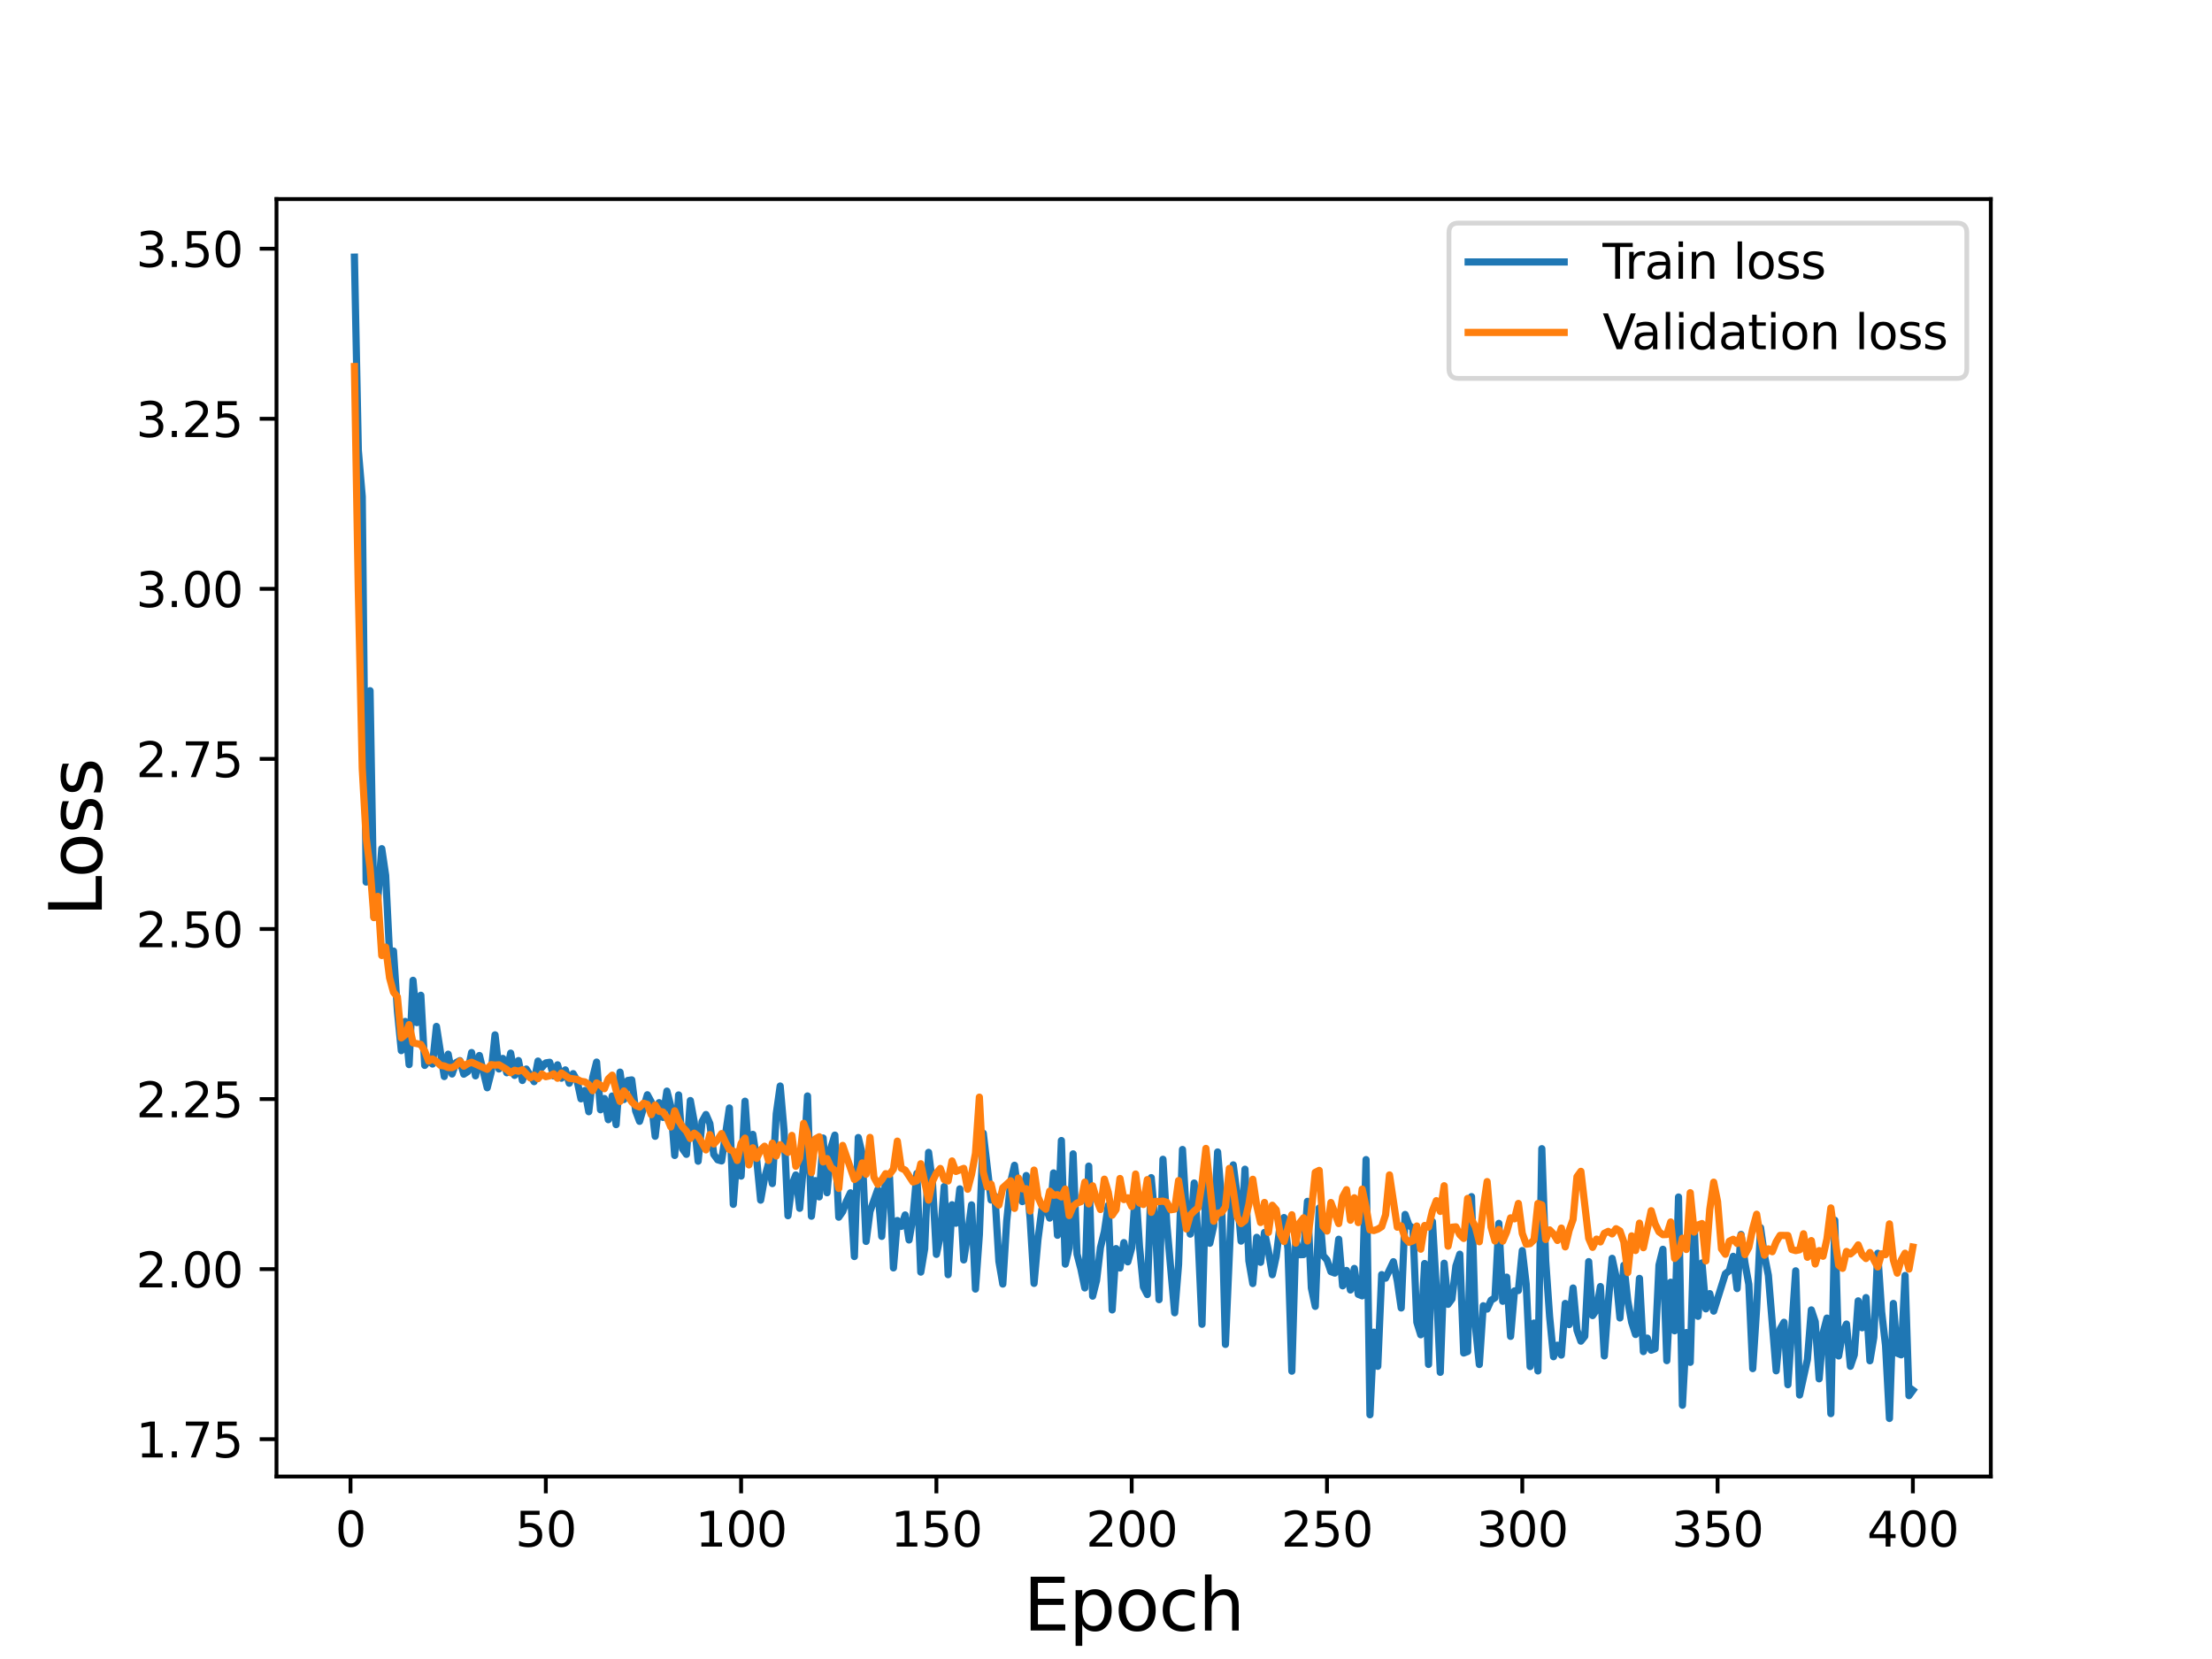 <?xml version="1.0" encoding="utf-8" standalone="no"?>
<!DOCTYPE svg PUBLIC "-//W3C//DTD SVG 1.1//EN"
  "http://www.w3.org/Graphics/SVG/1.1/DTD/svg11.dtd">
<svg height="345.6pt" version="1.1" viewBox="0 0 460.8 345.6" width="460.8pt" xmlns="http://www.w3.org/2000/svg" xmlns:xlink="http://www.w3.org/1999/xlink">
 <defs>
  <style type="text/css">*{stroke-linecap:butt;stroke-linejoin:round;}</style>
 </defs>
 <g id="figure_1">
  <g id="patch_1">
   <path d="M 0 345.6 
L 460.8 345.6 
L 460.8 0 
L 0 0 
z
" style="fill:#ffffff;"/>
  </g>
  <g id="axes_1">
   <g id="patch_2">
    <path d="M 57.6 307.584 
L 414.72 307.584 
L 414.72 41.472 
L 57.6 41.472 
z
" style="fill:#ffffff;"/>
   </g>
   <g id="matplotlib.axis_1">
    <g id="xtick_1">
     <g id="line2d_1">
      <defs>
       <path d="M 0 0 
L 0 3.5 
" id="m38e7cbd061" style="stroke:#000000;stroke-width:0.8;"/>
      </defs>
      <g>
       <use style="stroke:#000000;stroke-width:0.8;" x="73.019" xlink:href="#m38e7cbd061" y="307.584"/>
      </g>
     </g>
     <g id="text_1">
      <!-- 0 -->
      <g transform="translate(69.838 322.182)scale(0.1 -0.1)">
       <defs>
        <path d="M 2034 4250 
Q 1547 4250 1301 3770 
Q 1056 3291 1056 2328 
Q 1056 1369 1301 889 
Q 1547 409 2034 409 
Q 2525 409 2770 889 
Q 3016 1369 3016 2328 
Q 3016 3291 2770 3770 
Q 2525 4250 2034 4250 
z
M 2034 4750 
Q 2819 4750 3233 4129 
Q 3647 3509 3647 2328 
Q 3647 1150 3233 529 
Q 2819 -91 2034 -91 
Q 1250 -91 836 529 
Q 422 1150 422 2328 
Q 422 3509 836 4129 
Q 1250 4750 2034 4750 
z
" id="DejaVuSans-30" transform="scale(0.016)"/>
       </defs>
       <use xlink:href="#DejaVuSans-30"/>
      </g>
     </g>
    </g>
    <g id="xtick_2">
     <g id="line2d_2">
      <g>
       <use style="stroke:#000000;stroke-width:0.8;" x="113.703" xlink:href="#m38e7cbd061" y="307.584"/>
      </g>
     </g>
     <g id="text_2">
      <!-- 50 -->
      <g transform="translate(107.34 322.182)scale(0.1 -0.1)">
       <defs>
        <path d="M 691 4666 
L 3169 4666 
L 3169 4134 
L 1269 4134 
L 1269 2991 
Q 1406 3038 1543 3061 
Q 1681 3084 1819 3084 
Q 2600 3084 3056 2656 
Q 3513 2228 3513 1497 
Q 3513 744 3044 326 
Q 2575 -91 1722 -91 
Q 1428 -91 1123 -41 
Q 819 9 494 109 
L 494 744 
Q 775 591 1075 516 
Q 1375 441 1709 441 
Q 2250 441 2565 725 
Q 2881 1009 2881 1497 
Q 2881 1984 2565 2268 
Q 2250 2553 1709 2553 
Q 1456 2553 1204 2497 
Q 953 2441 691 2322 
L 691 4666 
z
" id="DejaVuSans-35" transform="scale(0.016)"/>
       </defs>
       <use xlink:href="#DejaVuSans-35"/>
       <use x="63.623" xlink:href="#DejaVuSans-30"/>
      </g>
     </g>
    </g>
    <g id="xtick_3">
     <g id="line2d_3">
      <g>
       <use style="stroke:#000000;stroke-width:0.8;" x="154.386" xlink:href="#m38e7cbd061" y="307.584"/>
      </g>
     </g>
     <g id="text_3">
      <!-- 100 -->
      <g transform="translate(144.842 322.182)scale(0.1 -0.1)">
       <defs>
        <path d="M 794 531 
L 1825 531 
L 1825 4091 
L 703 3866 
L 703 4441 
L 1819 4666 
L 2450 4666 
L 2450 531 
L 3481 531 
L 3481 0 
L 794 0 
L 794 531 
z
" id="DejaVuSans-31" transform="scale(0.016)"/>
       </defs>
       <use xlink:href="#DejaVuSans-31"/>
       <use x="63.623" xlink:href="#DejaVuSans-30"/>
       <use x="127.246" xlink:href="#DejaVuSans-30"/>
      </g>
     </g>
    </g>
    <g id="xtick_4">
     <g id="line2d_4">
      <g>
       <use style="stroke:#000000;stroke-width:0.8;" x="195.07" xlink:href="#m38e7cbd061" y="307.584"/>
      </g>
     </g>
     <g id="text_4">
      <!-- 150 -->
      <g transform="translate(185.526 322.182)scale(0.1 -0.1)">
       <use xlink:href="#DejaVuSans-31"/>
       <use x="63.623" xlink:href="#DejaVuSans-35"/>
       <use x="127.246" xlink:href="#DejaVuSans-30"/>
      </g>
     </g>
    </g>
    <g id="xtick_5">
     <g id="line2d_5">
      <g>
       <use style="stroke:#000000;stroke-width:0.8;" x="235.753" xlink:href="#m38e7cbd061" y="307.584"/>
      </g>
     </g>
     <g id="text_5">
      <!-- 200 -->
      <g transform="translate(226.209 322.182)scale(0.1 -0.1)">
       <defs>
        <path d="M 1228 531 
L 3431 531 
L 3431 0 
L 469 0 
L 469 531 
Q 828 903 1448 1529 
Q 2069 2156 2228 2338 
Q 2531 2678 2651 2914 
Q 2772 3150 2772 3378 
Q 2772 3750 2511 3984 
Q 2250 4219 1831 4219 
Q 1534 4219 1204 4116 
Q 875 4013 500 3803 
L 500 4441 
Q 881 4594 1212 4672 
Q 1544 4750 1819 4750 
Q 2544 4750 2975 4387 
Q 3406 4025 3406 3419 
Q 3406 3131 3298 2873 
Q 3191 2616 2906 2266 
Q 2828 2175 2409 1742 
Q 1991 1309 1228 531 
z
" id="DejaVuSans-32" transform="scale(0.016)"/>
       </defs>
       <use xlink:href="#DejaVuSans-32"/>
       <use x="63.623" xlink:href="#DejaVuSans-30"/>
       <use x="127.246" xlink:href="#DejaVuSans-30"/>
      </g>
     </g>
    </g>
    <g id="xtick_6">
     <g id="line2d_6">
      <g>
       <use style="stroke:#000000;stroke-width:0.8;" x="276.437" xlink:href="#m38e7cbd061" y="307.584"/>
      </g>
     </g>
     <g id="text_6">
      <!-- 250 -->
      <g transform="translate(266.893 322.182)scale(0.1 -0.1)">
       <use xlink:href="#DejaVuSans-32"/>
       <use x="63.623" xlink:href="#DejaVuSans-35"/>
       <use x="127.246" xlink:href="#DejaVuSans-30"/>
      </g>
     </g>
    </g>
    <g id="xtick_7">
     <g id="line2d_7">
      <g>
       <use style="stroke:#000000;stroke-width:0.8;" x="317.12" xlink:href="#m38e7cbd061" y="307.584"/>
      </g>
     </g>
     <g id="text_7">
      <!-- 300 -->
      <g transform="translate(307.576 322.182)scale(0.1 -0.1)">
       <defs>
        <path d="M 2597 2516 
Q 3050 2419 3304 2112 
Q 3559 1806 3559 1356 
Q 3559 666 3084 287 
Q 2609 -91 1734 -91 
Q 1441 -91 1130 -33 
Q 819 25 488 141 
L 488 750 
Q 750 597 1062 519 
Q 1375 441 1716 441 
Q 2309 441 2620 675 
Q 2931 909 2931 1356 
Q 2931 1769 2642 2001 
Q 2353 2234 1838 2234 
L 1294 2234 
L 1294 2753 
L 1863 2753 
Q 2328 2753 2575 2939 
Q 2822 3125 2822 3475 
Q 2822 3834 2567 4026 
Q 2313 4219 1838 4219 
Q 1578 4219 1281 4162 
Q 984 4106 628 3988 
L 628 4550 
Q 988 4650 1302 4700 
Q 1616 4750 1894 4750 
Q 2613 4750 3031 4423 
Q 3450 4097 3450 3541 
Q 3450 3153 3228 2886 
Q 3006 2619 2597 2516 
z
" id="DejaVuSans-33" transform="scale(0.016)"/>
       </defs>
       <use xlink:href="#DejaVuSans-33"/>
       <use x="63.623" xlink:href="#DejaVuSans-30"/>
       <use x="127.246" xlink:href="#DejaVuSans-30"/>
      </g>
     </g>
    </g>
    <g id="xtick_8">
     <g id="line2d_8">
      <g>
       <use style="stroke:#000000;stroke-width:0.8;" x="357.804" xlink:href="#m38e7cbd061" y="307.584"/>
      </g>
     </g>
     <g id="text_8">
      <!-- 350 -->
      <g transform="translate(348.26 322.182)scale(0.1 -0.1)">
       <use xlink:href="#DejaVuSans-33"/>
       <use x="63.623" xlink:href="#DejaVuSans-35"/>
       <use x="127.246" xlink:href="#DejaVuSans-30"/>
      </g>
     </g>
    </g>
    <g id="xtick_9">
     <g id="line2d_9">
      <g>
       <use style="stroke:#000000;stroke-width:0.8;" x="398.487" xlink:href="#m38e7cbd061" y="307.584"/>
      </g>
     </g>
     <g id="text_9">
      <!-- 400 -->
      <g transform="translate(388.944 322.182)scale(0.1 -0.1)">
       <defs>
        <path d="M 2419 4116 
L 825 1625 
L 2419 1625 
L 2419 4116 
z
M 2253 4666 
L 3047 4666 
L 3047 1625 
L 3713 1625 
L 3713 1100 
L 3047 1100 
L 3047 0 
L 2419 0 
L 2419 1100 
L 313 1100 
L 313 1709 
L 2253 4666 
z
" id="DejaVuSans-34" transform="scale(0.016)"/>
       </defs>
       <use xlink:href="#DejaVuSans-34"/>
       <use x="63.623" xlink:href="#DejaVuSans-30"/>
       <use x="127.246" xlink:href="#DejaVuSans-30"/>
      </g>
     </g>
    </g>
    <g id="text_10">
     <!-- Epoch -->
     <g transform="translate(213.194 339.66)scale(0.15 -0.15)">
      <defs>
       <path d="M 628 4666 
L 3578 4666 
L 3578 4134 
L 1259 4134 
L 1259 2753 
L 3481 2753 
L 3481 2222 
L 1259 2222 
L 1259 531 
L 3634 531 
L 3634 0 
L 628 0 
L 628 4666 
z
" id="DejaVuSans-45" transform="scale(0.016)"/>
       <path d="M 1159 525 
L 1159 -1331 
L 581 -1331 
L 581 3500 
L 1159 3500 
L 1159 2969 
Q 1341 3281 1617 3432 
Q 1894 3584 2278 3584 
Q 2916 3584 3314 3078 
Q 3713 2572 3713 1747 
Q 3713 922 3314 415 
Q 2916 -91 2278 -91 
Q 1894 -91 1617 61 
Q 1341 213 1159 525 
z
M 3116 1747 
Q 3116 2381 2855 2742 
Q 2594 3103 2138 3103 
Q 1681 3103 1420 2742 
Q 1159 2381 1159 1747 
Q 1159 1113 1420 752 
Q 1681 391 2138 391 
Q 2594 391 2855 752 
Q 3116 1113 3116 1747 
z
" id="DejaVuSans-70" transform="scale(0.016)"/>
       <path d="M 1959 3097 
Q 1497 3097 1228 2736 
Q 959 2375 959 1747 
Q 959 1119 1226 758 
Q 1494 397 1959 397 
Q 2419 397 2687 759 
Q 2956 1122 2956 1747 
Q 2956 2369 2687 2733 
Q 2419 3097 1959 3097 
z
M 1959 3584 
Q 2709 3584 3137 3096 
Q 3566 2609 3566 1747 
Q 3566 888 3137 398 
Q 2709 -91 1959 -91 
Q 1206 -91 779 398 
Q 353 888 353 1747 
Q 353 2609 779 3096 
Q 1206 3584 1959 3584 
z
" id="DejaVuSans-6f" transform="scale(0.016)"/>
       <path d="M 3122 3366 
L 3122 2828 
Q 2878 2963 2633 3030 
Q 2388 3097 2138 3097 
Q 1578 3097 1268 2742 
Q 959 2388 959 1747 
Q 959 1106 1268 751 
Q 1578 397 2138 397 
Q 2388 397 2633 464 
Q 2878 531 3122 666 
L 3122 134 
Q 2881 22 2623 -34 
Q 2366 -91 2075 -91 
Q 1284 -91 818 406 
Q 353 903 353 1747 
Q 353 2603 823 3093 
Q 1294 3584 2113 3584 
Q 2378 3584 2631 3529 
Q 2884 3475 3122 3366 
z
" id="DejaVuSans-63" transform="scale(0.016)"/>
       <path d="M 3513 2113 
L 3513 0 
L 2938 0 
L 2938 2094 
Q 2938 2591 2744 2837 
Q 2550 3084 2163 3084 
Q 1697 3084 1428 2787 
Q 1159 2491 1159 1978 
L 1159 0 
L 581 0 
L 581 4863 
L 1159 4863 
L 1159 2956 
Q 1366 3272 1645 3428 
Q 1925 3584 2291 3584 
Q 2894 3584 3203 3211 
Q 3513 2838 3513 2113 
z
" id="DejaVuSans-68" transform="scale(0.016)"/>
      </defs>
      <use xlink:href="#DejaVuSans-45"/>
      <use x="63.184" xlink:href="#DejaVuSans-70"/>
      <use x="126.66" xlink:href="#DejaVuSans-6f"/>
      <use x="187.842" xlink:href="#DejaVuSans-63"/>
      <use x="242.822" xlink:href="#DejaVuSans-68"/>
     </g>
    </g>
   </g>
   <g id="matplotlib.axis_2">
    <g id="ytick_1">
     <g id="line2d_10">
      <defs>
       <path d="M 0 0 
L -3.5 0 
" id="m3edb3b078a" style="stroke:#000000;stroke-width:0.8;"/>
      </defs>
      <g>
       <use style="stroke:#000000;stroke-width:0.8;" x="57.6" xlink:href="#m3edb3b078a" y="299.813"/>
      </g>
     </g>
     <g id="text_11">
      <!-- 1.75 -->
      <g transform="translate(28.334 303.612)scale(0.1 -0.1)">
       <defs>
        <path d="M 684 794 
L 1344 794 
L 1344 0 
L 684 0 
L 684 794 
z
" id="DejaVuSans-2e" transform="scale(0.016)"/>
        <path d="M 525 4666 
L 3525 4666 
L 3525 4397 
L 1831 0 
L 1172 0 
L 2766 4134 
L 525 4134 
L 525 4666 
z
" id="DejaVuSans-37" transform="scale(0.016)"/>
       </defs>
       <use xlink:href="#DejaVuSans-31"/>
       <use x="63.623" xlink:href="#DejaVuSans-2e"/>
       <use x="95.41" xlink:href="#DejaVuSans-37"/>
       <use x="159.033" xlink:href="#DejaVuSans-35"/>
      </g>
     </g>
    </g>
    <g id="ytick_2">
     <g id="line2d_11">
      <g>
       <use style="stroke:#000000;stroke-width:0.8;" x="57.6" xlink:href="#m3edb3b078a" y="264.384"/>
      </g>
     </g>
     <g id="text_12">
      <!-- 2.00 -->
      <g transform="translate(28.334 268.183)scale(0.1 -0.1)">
       <use xlink:href="#DejaVuSans-32"/>
       <use x="63.623" xlink:href="#DejaVuSans-2e"/>
       <use x="95.41" xlink:href="#DejaVuSans-30"/>
       <use x="159.033" xlink:href="#DejaVuSans-30"/>
      </g>
     </g>
    </g>
    <g id="ytick_3">
     <g id="line2d_12">
      <g>
       <use style="stroke:#000000;stroke-width:0.8;" x="57.6" xlink:href="#m3edb3b078a" y="228.955"/>
      </g>
     </g>
     <g id="text_13">
      <!-- 2.25 -->
      <g transform="translate(28.334 232.754)scale(0.1 -0.1)">
       <use xlink:href="#DejaVuSans-32"/>
       <use x="63.623" xlink:href="#DejaVuSans-2e"/>
       <use x="95.41" xlink:href="#DejaVuSans-32"/>
       <use x="159.033" xlink:href="#DejaVuSans-35"/>
      </g>
     </g>
    </g>
    <g id="ytick_4">
     <g id="line2d_13">
      <g>
       <use style="stroke:#000000;stroke-width:0.8;" x="57.6" xlink:href="#m3edb3b078a" y="193.526"/>
      </g>
     </g>
     <g id="text_14">
      <!-- 2.50 -->
      <g transform="translate(28.334 197.325)scale(0.1 -0.1)">
       <use xlink:href="#DejaVuSans-32"/>
       <use x="63.623" xlink:href="#DejaVuSans-2e"/>
       <use x="95.41" xlink:href="#DejaVuSans-35"/>
       <use x="159.033" xlink:href="#DejaVuSans-30"/>
      </g>
     </g>
    </g>
    <g id="ytick_5">
     <g id="line2d_14">
      <g>
       <use style="stroke:#000000;stroke-width:0.8;" x="57.6" xlink:href="#m3edb3b078a" y="158.096"/>
      </g>
     </g>
     <g id="text_15">
      <!-- 2.75 -->
      <g transform="translate(28.334 161.896)scale(0.1 -0.1)">
       <use xlink:href="#DejaVuSans-32"/>
       <use x="63.623" xlink:href="#DejaVuSans-2e"/>
       <use x="95.41" xlink:href="#DejaVuSans-37"/>
       <use x="159.033" xlink:href="#DejaVuSans-35"/>
      </g>
     </g>
    </g>
    <g id="ytick_6">
     <g id="line2d_15">
      <g>
       <use style="stroke:#000000;stroke-width:0.8;" x="57.6" xlink:href="#m3edb3b078a" y="122.667"/>
      </g>
     </g>
     <g id="text_16">
      <!-- 3.00 -->
      <g transform="translate(28.334 126.466)scale(0.1 -0.1)">
       <use xlink:href="#DejaVuSans-33"/>
       <use x="63.623" xlink:href="#DejaVuSans-2e"/>
       <use x="95.41" xlink:href="#DejaVuSans-30"/>
       <use x="159.033" xlink:href="#DejaVuSans-30"/>
      </g>
     </g>
    </g>
    <g id="ytick_7">
     <g id="line2d_16">
      <g>
       <use style="stroke:#000000;stroke-width:0.8;" x="57.6" xlink:href="#m3edb3b078a" y="87.238"/>
      </g>
     </g>
     <g id="text_17">
      <!-- 3.25 -->
      <g transform="translate(28.334 91.037)scale(0.1 -0.1)">
       <use xlink:href="#DejaVuSans-33"/>
       <use x="63.623" xlink:href="#DejaVuSans-2e"/>
       <use x="95.41" xlink:href="#DejaVuSans-32"/>
       <use x="159.033" xlink:href="#DejaVuSans-35"/>
      </g>
     </g>
    </g>
    <g id="ytick_8">
     <g id="line2d_17">
      <g>
       <use style="stroke:#000000;stroke-width:0.8;" x="57.6" xlink:href="#m3edb3b078a" y="51.809"/>
      </g>
     </g>
     <g id="text_18">
      <!-- 3.50 -->
      <g transform="translate(28.334 55.608)scale(0.1 -0.1)">
       <use xlink:href="#DejaVuSans-33"/>
       <use x="63.623" xlink:href="#DejaVuSans-2e"/>
       <use x="95.41" xlink:href="#DejaVuSans-35"/>
       <use x="159.033" xlink:href="#DejaVuSans-30"/>
      </g>
     </g>
    </g>
    <g id="text_19">
     <!-- Loss -->
     <g transform="translate(21.215 190.979)rotate(-90)scale(0.15 -0.15)">
      <defs>
       <path d="M 628 4666 
L 1259 4666 
L 1259 531 
L 3531 531 
L 3531 0 
L 628 0 
L 628 4666 
z
" id="DejaVuSans-4c" transform="scale(0.016)"/>
       <path d="M 2834 3397 
L 2834 2853 
Q 2591 2978 2328 3040 
Q 2066 3103 1784 3103 
Q 1356 3103 1142 2972 
Q 928 2841 928 2578 
Q 928 2378 1081 2264 
Q 1234 2150 1697 2047 
L 1894 2003 
Q 2506 1872 2764 1633 
Q 3022 1394 3022 966 
Q 3022 478 2636 193 
Q 2250 -91 1575 -91 
Q 1294 -91 989 -36 
Q 684 19 347 128 
L 347 722 
Q 666 556 975 473 
Q 1284 391 1588 391 
Q 1994 391 2212 530 
Q 2431 669 2431 922 
Q 2431 1156 2273 1281 
Q 2116 1406 1581 1522 
L 1381 1569 
Q 847 1681 609 1914 
Q 372 2147 372 2553 
Q 372 3047 722 3315 
Q 1072 3584 1716 3584 
Q 2034 3584 2315 3537 
Q 2597 3491 2834 3397 
z
" id="DejaVuSans-73" transform="scale(0.016)"/>
      </defs>
      <use xlink:href="#DejaVuSans-4c"/>
      <use x="53.963" xlink:href="#DejaVuSans-6f"/>
      <use x="115.145" xlink:href="#DejaVuSans-73"/>
      <use x="167.244" xlink:href="#DejaVuSans-73"/>
     </g>
    </g>
   </g>
   <g id="line2d_18">
    <path clip-path="url(#ped430c9025)" d="M 73.833 53.568 
L 74.646 93.828 
L 75.46 103.438 
L 76.274 183.751 
L 77.087 143.885 
L 77.901 191.09 
L 78.715 187.256 
L 79.528 176.795 
L 80.342 182.361 
L 81.156 198.806 
L 81.969 198.112 
L 82.783 210.551 
L 83.597 218.865 
L 84.41 212.793 
L 85.224 221.778 
L 86.038 204.217 
L 86.851 213.024 
L 87.665 207.334 
L 88.479 221.943 
L 89.292 220.858 
L 90.106 221.656 
L 90.92 213.821 
L 92.547 224.256 
L 93.361 219.608 
L 94.174 223.732 
L 94.988 221.38 
L 95.802 220.945 
L 96.616 223.77 
L 97.429 223.239 
L 98.243 219.263 
L 99.057 224.12 
L 99.87 219.877 
L 101.498 226.603 
L 102.311 223.418 
L 103.125 215.58 
L 103.939 222.686 
L 104.752 220.491 
L 105.566 223.473 
L 106.38 219.382 
L 107.193 224.024 
L 108.007 220.939 
L 108.821 225.082 
L 109.634 222.701 
L 111.262 225.325 
L 112.075 221.039 
L 112.889 222.359 
L 113.703 221.425 
L 114.516 221.295 
L 115.33 224.137 
L 116.144 221.822 
L 116.957 224.61 
L 117.771 222.878 
L 118.585 225.655 
L 119.398 223.66 
L 120.212 225.115 
L 121.026 228.91 
L 121.839 227.161 
L 122.653 231.59 
L 123.467 224.465 
L 124.28 221.252 
L 125.094 231.185 
L 125.908 228.842 
L 126.721 233.251 
L 127.535 228.314 
L 128.349 234.279 
L 129.162 223.346 
L 129.976 229.049 
L 130.79 225.082 
L 131.603 224.962 
L 132.417 231.425 
L 133.231 233.594 
L 134.858 228.061 
L 135.672 229.556 
L 136.485 236.71 
L 137.299 229.703 
L 138.113 232.777 
L 138.926 227.298 
L 139.74 230.439 
L 140.554 240.701 
L 141.367 228.097 
L 142.181 239.329 
L 142.995 240.469 
L 143.808 229.26 
L 144.622 233.716 
L 145.436 241.901 
L 146.249 233.652 
L 147.063 232.173 
L 147.877 234.06 
L 148.69 240.481 
L 149.504 241.603 
L 150.318 241.842 
L 151.945 230.815 
L 152.759 250.884 
L 153.572 239.945 
L 154.386 245.007 
L 155.2 229.4 
L 156.013 240.828 
L 156.827 236.311 
L 157.641 241.632 
L 158.454 250.012 
L 159.268 245.457 
L 160.082 242.414 
L 160.895 246.561 
L 161.709 232.013 
L 162.523 226.236 
L 163.336 235.548 
L 164.15 253.254 
L 164.964 246.851 
L 165.777 244.767 
L 166.591 251.713 
L 167.405 242.438 
L 168.219 228.309 
L 169.032 253.36 
L 169.846 245.944 
L 170.66 249.329 
L 171.473 237.072 
L 172.287 248.473 
L 173.101 239.077 
L 173.914 236.467 
L 174.728 253.562 
L 175.542 252.398 
L 176.355 250.188 
L 177.169 248.49 
L 177.983 261.762 
L 178.796 236.968 
L 179.61 240.362 
L 180.424 258.61 
L 181.237 252.365 
L 182.865 247.783 
L 183.678 257.559 
L 184.492 245.119 
L 185.306 245.224 
L 186.119 264.127 
L 186.933 254.261 
L 187.747 255.483 
L 188.56 253.097 
L 189.374 258.311 
L 190.188 253.529 
L 191.001 244.452 
L 191.815 265.004 
L 192.629 260.155 
L 193.442 240.057 
L 194.256 246.484 
L 195.07 261.306 
L 195.883 257.451 
L 196.697 247.174 
L 197.511 265.538 
L 198.324 250.969 
L 199.138 254.823 
L 199.952 247.663 
L 200.765 262.465 
L 201.579 257.138 
L 202.393 250.996 
L 203.206 268.534 
L 204.02 257.204 
L 204.834 236.072 
L 206.461 249.986 
L 207.275 249.191 
L 208.088 262.767 
L 208.902 267.494 
L 209.716 254.377 
L 210.529 246.299 
L 211.343 242.751 
L 212.157 248.937 
L 212.97 250.317 
L 213.784 244.884 
L 214.598 253.956 
L 215.411 267.355 
L 216.225 258.237 
L 217.039 251.954 
L 217.852 251.505 
L 218.666 253.754 
L 219.48 244.342 
L 220.293 257.332 
L 221.107 237.593 
L 221.921 263.339 
L 222.734 259.936 
L 223.548 240.373 
L 224.362 261.231 
L 225.175 264.373 
L 225.989 268.301 
L 226.803 242.922 
L 227.616 270.008 
L 228.43 266.763 
L 229.244 259.875 
L 230.057 256.576 
L 230.871 251.087 
L 231.685 272.879 
L 232.498 260.106 
L 233.312 264.151 
L 234.126 258.855 
L 234.939 262.867 
L 235.753 259.966 
L 236.567 247.473 
L 237.381 259.688 
L 238.194 268.099 
L 239.008 269.678 
L 239.822 245.324 
L 240.635 254.486 
L 241.449 270.741 
L 242.263 241.501 
L 243.076 255.133 
L 244.704 273.474 
L 245.517 263.427 
L 246.331 239.46 
L 247.145 253.045 
L 247.958 257.091 
L 248.772 246.444 
L 249.586 257.893 
L 250.399 275.873 
L 251.213 246.036 
L 252.027 258.997 
L 252.84 255.364 
L 253.654 239.977 
L 254.468 249.706 
L 255.281 280.065 
L 256.909 242.668 
L 257.722 249 
L 258.536 258.547 
L 259.35 243.569 
L 260.163 262.653 
L 260.977 267.386 
L 261.791 257.756 
L 262.604 262.962 
L 263.418 256.739 
L 264.232 260.603 
L 265.045 265.545 
L 265.859 261.751 
L 266.673 255.12 
L 267.486 253.641 
L 268.3 260.148 
L 269.114 285.643 
L 269.927 258.174 
L 270.741 261.381 
L 271.555 261.35 
L 272.368 250.262 
L 273.182 268.307 
L 273.996 272.14 
L 274.809 251.646 
L 275.623 261.536 
L 276.437 262.476 
L 277.25 264.903 
L 278.064 265.209 
L 278.878 258.156 
L 279.691 267.864 
L 280.505 264.658 
L 281.319 268.727 
L 282.132 264.239 
L 282.946 269.633 
L 283.76 269.944 
L 284.573 241.566 
L 285.387 294.721 
L 286.201 277.514 
L 287.014 284.627 
L 287.828 265.522 
L 288.642 266.266 
L 290.269 262.833 
L 291.083 266.87 
L 291.896 272.474 
L 292.71 252.995 
L 293.524 255.272 
L 294.337 255.82 
L 295.151 275.438 
L 295.965 278.061 
L 296.778 263.213 
L 297.592 284.235 
L 298.406 254.48 
L 299.219 268.464 
L 300.033 285.886 
L 300.847 263.156 
L 301.66 271.712 
L 302.474 270.597 
L 303.288 263.732 
L 304.101 261.272 
L 304.915 281.859 
L 305.729 281.545 
L 306.543 249.279 
L 307.356 276.295 
L 308.17 284.251 
L 308.984 272.015 
L 309.797 272.702 
L 310.611 270.863 
L 311.425 270.36 
L 312.238 254.848 
L 313.052 271.078 
L 313.866 266.05 
L 314.679 278.394 
L 315.493 268.925 
L 316.307 268.836 
L 317.12 260.521 
L 317.934 267.532 
L 318.748 284.689 
L 319.561 275.62 
L 320.375 285.592 
L 321.189 239.292 
L 322.002 262.688 
L 322.816 274.291 
L 323.63 282.631 
L 324.443 280.236 
L 325.257 282.288 
L 326.071 271.533 
L 326.884 275.937 
L 327.698 268.316 
L 328.512 277.108 
L 329.325 279.389 
L 330.139 278.363 
L 330.953 262.819 
L 331.766 274.057 
L 332.58 272.851 
L 333.394 268.013 
L 334.207 282.464 
L 335.021 271.475 
L 335.835 262.133 
L 336.648 265.916 
L 337.462 274.555 
L 338.276 263.578 
L 339.089 270.963 
L 339.903 275.44 
L 340.717 278.001 
L 341.53 266.313 
L 342.344 281.56 
L 343.158 278.751 
L 343.971 281.273 
L 344.785 280.964 
L 345.599 263.53 
L 346.412 260.252 
L 347.226 283.448 
L 348.04 267.108 
L 348.853 277.228 
L 349.667 249.361 
L 350.481 292.736 
L 351.294 277.6 
L 352.108 283.801 
L 352.922 255.116 
L 353.735 274.209 
L 354.549 263.096 
L 355.363 272.659 
L 356.176 269.486 
L 356.99 273.129 
L 359.431 265.338 
L 360.245 264.702 
L 361.058 261.715 
L 361.872 268.432 
L 362.686 257.154 
L 363.499 263.059 
L 364.313 267.565 
L 365.127 285.11 
L 365.94 272.547 
L 366.754 255.741 
L 367.568 261.561 
L 368.381 265.669 
L 370.009 285.563 
L 370.822 276.89 
L 371.636 275.453 
L 372.45 288.462 
L 374.077 264.736 
L 374.891 290.608 
L 376.518 283.197 
L 377.332 272.881 
L 378.146 275.352 
L 378.959 287.235 
L 379.773 277.74 
L 380.587 274.58 
L 381.4 294.484 
L 382.214 254.195 
L 383.028 282.472 
L 383.841 277.646 
L 384.655 275.824 
L 385.469 284.626 
L 386.282 282.235 
L 387.096 270.991 
L 387.91 276.597 
L 388.723 270.313 
L 389.537 283.474 
L 390.351 278.577 
L 391.164 261.082 
L 391.978 273.252 
L 392.792 280.275 
L 393.605 295.488 
L 394.419 271.531 
L 395.233 281.905 
L 396.046 282.237 
L 396.86 265.705 
L 397.674 290.736 
L 398.487 289.619 
L 398.487 289.619 
" style="fill:none;stroke:#1f77b4;stroke-linecap:square;stroke-width:1.5;"/>
   </g>
   <g id="line2d_19">
    <path clip-path="url(#ped430c9025)" d="M 73.833 76.355 
L 74.646 123.154 
L 75.46 160.034 
L 76.274 174.493 
L 77.087 180.747 
L 77.901 191.156 
L 78.715 186.725 
L 79.528 199.053 
L 80.342 197.297 
L 81.156 203.692 
L 81.969 206.693 
L 82.783 207.656 
L 83.597 216.222 
L 84.41 215.561 
L 85.224 213.453 
L 86.038 217.248 
L 87.665 217.579 
L 88.479 218.942 
L 89.292 221.046 
L 90.106 220.608 
L 90.92 221.12 
L 91.733 221.923 
L 92.547 222.051 
L 93.361 222.393 
L 94.174 222.403 
L 94.988 221.987 
L 95.802 221.05 
L 96.616 222.104 
L 97.429 221.598 
L 98.243 221.292 
L 101.498 222.755 
L 102.311 221.787 
L 103.125 221.881 
L 103.939 221.816 
L 105.566 222.792 
L 106.38 223.467 
L 107.193 222.957 
L 108.007 223.157 
L 108.821 222.858 
L 110.448 224.546 
L 111.262 223.984 
L 112.075 224.712 
L 112.889 223.736 
L 113.703 224.294 
L 114.516 224.109 
L 115.33 223.693 
L 116.144 224.62 
L 116.957 223.522 
L 118.585 224.624 
L 120.212 224.855 
L 121.026 225.254 
L 121.839 225.372 
L 122.653 225.924 
L 123.467 227.208 
L 124.28 225.587 
L 125.094 226.083 
L 125.908 226.792 
L 126.721 224.753 
L 127.535 223.976 
L 128.349 227.145 
L 129.162 229.453 
L 129.976 227.267 
L 130.79 228.261 
L 131.603 229.542 
L 132.417 230.28 
L 133.231 230.622 
L 134.044 229.817 
L 134.858 230.076 
L 135.672 232.199 
L 136.485 230.19 
L 137.299 231.508 
L 138.113 231.653 
L 138.926 232.807 
L 139.74 234.767 
L 140.554 231.405 
L 141.367 233.442 
L 142.181 234.772 
L 142.995 235.637 
L 143.808 237.187 
L 144.622 236.066 
L 145.436 236.691 
L 147.063 239.543 
L 147.877 236.352 
L 148.69 238.316 
L 149.504 237.416 
L 150.318 236.149 
L 151.131 237.952 
L 151.945 239.465 
L 152.759 239.787 
L 153.572 241.748 
L 154.386 238.197 
L 155.2 237.098 
L 156.013 242.677 
L 156.827 239.105 
L 157.641 241.315 
L 158.454 239.557 
L 159.268 238.778 
L 160.082 241.75 
L 160.895 238.135 
L 161.709 240.811 
L 162.523 238.454 
L 163.336 239.446 
L 164.15 240.065 
L 164.964 236.528 
L 165.777 242.953 
L 166.591 241.276 
L 167.405 234.007 
L 168.219 236.097 
L 169.032 244.289 
L 169.846 237.261 
L 170.66 236.806 
L 171.473 242.054 
L 172.287 241.358 
L 173.101 243.178 
L 173.914 243.804 
L 174.728 247.577 
L 175.542 238.612 
L 177.983 245.709 
L 178.796 245.077 
L 179.61 242.269 
L 180.424 244.614 
L 181.237 236.941 
L 182.051 245.224 
L 182.865 246.722 
L 183.678 245.792 
L 184.492 244.5 
L 185.306 244.647 
L 186.119 243.547 
L 186.933 237.717 
L 187.747 243.354 
L 188.56 243.747 
L 190.188 246.228 
L 191.001 245.969 
L 191.815 242.433 
L 193.442 250.009 
L 194.256 246.098 
L 195.07 244.39 
L 195.883 243.413 
L 196.697 245.738 
L 197.511 246.022 
L 198.324 241.851 
L 199.138 244.033 
L 200.765 243.395 
L 201.579 247.738 
L 202.393 244.638 
L 203.206 240.264 
L 204.02 228.556 
L 204.834 244.18 
L 205.647 247.249 
L 206.461 246.682 
L 207.275 250.211 
L 208.088 251.028 
L 208.902 247.435 
L 210.529 245.973 
L 211.343 251.726 
L 212.157 245.413 
L 212.97 247.655 
L 213.784 247.637 
L 214.598 252.283 
L 215.411 243.751 
L 216.225 249.342 
L 217.039 251.205 
L 217.852 251.9 
L 218.666 248.137 
L 219.48 248.988 
L 220.293 248.882 
L 221.107 249.341 
L 221.921 247.707 
L 222.734 253.225 
L 223.548 251.292 
L 224.362 250.613 
L 225.175 250.335 
L 225.989 246.259 
L 226.803 250.797 
L 227.616 247.028 
L 228.43 249.879 
L 229.244 251.961 
L 230.057 245.642 
L 230.871 248.362 
L 231.685 253.153 
L 232.498 251.968 
L 233.312 245.503 
L 234.126 249.89 
L 234.939 249.521 
L 235.753 251.324 
L 236.567 244.572 
L 237.381 250.6 
L 238.194 250.919 
L 239.008 245.739 
L 239.822 252.552 
L 240.635 250.282 
L 241.449 250.304 
L 242.263 250.213 
L 243.076 250.477 
L 243.89 252.021 
L 244.704 251.89 
L 245.517 245.933 
L 247.145 256.008 
L 247.958 253.125 
L 248.772 252.285 
L 249.586 251.61 
L 250.399 246.446 
L 251.213 239.239 
L 252.84 254.398 
L 253.654 252.766 
L 254.468 252.581 
L 255.281 251.435 
L 256.095 243.396 
L 256.909 247.874 
L 257.722 253.453 
L 258.536 254.899 
L 259.35 254.26 
L 260.163 250.872 
L 260.977 245.665 
L 261.791 251.142 
L 262.604 254.672 
L 263.418 250.493 
L 264.232 256.736 
L 265.045 251.08 
L 265.859 252.024 
L 266.673 256.982 
L 267.486 258.635 
L 269.114 253.056 
L 269.927 258.968 
L 270.741 254.732 
L 271.555 253.696 
L 272.368 258.515 
L 273.182 252.141 
L 273.996 244.224 
L 274.809 243.815 
L 275.623 255.481 
L 276.437 256.451 
L 277.25 250.507 
L 278.878 254.894 
L 279.691 249.349 
L 280.505 247.83 
L 281.319 254.192 
L 282.132 249.52 
L 282.946 254.687 
L 283.76 247.716 
L 284.573 251.437 
L 285.387 256.196 
L 286.201 256.344 
L 287.014 256.055 
L 287.828 255.54 
L 288.642 253.064 
L 289.455 244.756 
L 291.083 255.646 
L 291.896 255.368 
L 292.71 257.961 
L 293.524 258.783 
L 294.337 258.491 
L 295.151 255.398 
L 295.965 260.23 
L 296.778 255.291 
L 297.592 255.634 
L 298.406 252.238 
L 299.219 250.117 
L 300.033 252.358 
L 300.847 247.012 
L 301.66 259.605 
L 302.474 255.652 
L 303.288 255.569 
L 304.101 257.201 
L 304.915 257.987 
L 305.729 249.657 
L 306.543 253.986 
L 307.356 255.59 
L 308.17 258.681 
L 308.984 251.774 
L 309.797 246.147 
L 310.611 255.601 
L 311.425 258.522 
L 312.238 256.132 
L 313.052 258.55 
L 313.866 256.626 
L 314.679 253.704 
L 315.493 253.908 
L 316.307 250.702 
L 317.12 256.945 
L 317.934 259.184 
L 318.748 259.07 
L 319.561 258.276 
L 320.375 250.708 
L 321.189 250.988 
L 322.002 258.213 
L 322.816 256.213 
L 323.63 257.056 
L 324.443 258.408 
L 325.257 255.835 
L 326.071 259.745 
L 326.884 256.316 
L 327.698 254.035 
L 328.512 245.132 
L 329.325 244.013 
L 330.953 257.961 
L 331.766 259.843 
L 332.58 258.126 
L 333.394 258.716 
L 334.207 256.919 
L 335.021 256.52 
L 335.835 257.046 
L 336.648 255.962 
L 337.462 256.432 
L 338.276 258.726 
L 339.089 265.096 
L 339.903 257.455 
L 340.717 260.504 
L 341.53 254.804 
L 342.344 259.92 
L 343.971 252.216 
L 344.785 254.964 
L 345.599 256.609 
L 346.412 257.201 
L 347.226 257.165 
L 348.04 254.56 
L 348.853 262.154 
L 349.667 261.274 
L 350.481 257.944 
L 351.294 260.287 
L 352.108 248.459 
L 352.922 256.661 
L 353.735 255.187 
L 354.549 254.885 
L 355.363 262.668 
L 356.176 251.958 
L 356.99 246.269 
L 357.804 250.317 
L 358.617 260.161 
L 359.431 261.283 
L 360.245 258.569 
L 361.058 258.163 
L 361.872 259.044 
L 362.686 257.364 
L 363.499 261.365 
L 364.313 259.846 
L 365.127 255.923 
L 365.94 252.95 
L 366.754 257.892 
L 367.568 261.476 
L 368.381 260.164 
L 369.195 260.752 
L 370.009 258.705 
L 370.822 257.355 
L 372.45 257.38 
L 373.263 260.295 
L 374.077 260.524 
L 374.891 260.352 
L 375.704 257.021 
L 376.518 261.913 
L 377.332 258.44 
L 378.146 263.311 
L 378.959 260.525 
L 379.773 261.699 
L 380.587 258.07 
L 381.4 251.635 
L 383.028 263.574 
L 383.841 264.219 
L 384.655 260.702 
L 385.469 261.23 
L 386.282 260.535 
L 387.096 259.33 
L 387.91 261.353 
L 388.723 262.174 
L 389.537 260.919 
L 391.164 263.934 
L 391.978 261.185 
L 392.792 261.364 
L 393.605 254.958 
L 394.419 262.474 
L 395.233 265.217 
L 396.046 262.527 
L 396.86 261.062 
L 397.674 264.38 
L 398.487 259.785 
L 398.487 259.785 
" style="fill:none;stroke:#ff7f0e;stroke-linecap:square;stroke-width:1.5;"/>
   </g>
   <g id="patch_3">
    <path d="M 57.6 307.584 
L 57.6 41.472 
" style="fill:none;stroke:#000000;stroke-linecap:square;stroke-linejoin:miter;stroke-width:0.8;"/>
   </g>
   <g id="patch_4">
    <path d="M 414.72 307.584 
L 414.72 41.472 
" style="fill:none;stroke:#000000;stroke-linecap:square;stroke-linejoin:miter;stroke-width:0.8;"/>
   </g>
   <g id="patch_5">
    <path d="M 57.6 307.584 
L 414.72 307.584 
" style="fill:none;stroke:#000000;stroke-linecap:square;stroke-linejoin:miter;stroke-width:0.8;"/>
   </g>
   <g id="patch_6">
    <path d="M 57.6 41.472 
L 414.72 41.472 
" style="fill:none;stroke:#000000;stroke-linecap:square;stroke-linejoin:miter;stroke-width:0.8;"/>
   </g>
   <g id="legend_1">
    <g id="patch_7">
     <path d="M 303.845 78.828 
L 407.72 78.828 
Q 409.72 78.828 409.72 76.828 
L 409.72 48.472 
Q 409.72 46.472 407.72 46.472 
L 303.845 46.472 
Q 301.845 46.472 301.845 48.472 
L 301.845 76.828 
Q 301.845 78.828 303.845 78.828 
z
" style="fill:#ffffff;opacity:0.8;stroke:#cccccc;stroke-linejoin:miter;"/>
    </g>
    <g id="line2d_20">
     <path d="M 305.845 54.57 
L 325.845 54.57 
" style="fill:none;stroke:#1f77b4;stroke-linecap:square;stroke-width:1.5;"/>
    </g>
    <g id="line2d_21"/>
    <g id="text_20">
     <!-- Train loss -->
     <g transform="translate(333.845 58.07)scale(0.1 -0.1)">
      <defs>
       <path d="M -19 4666 
L 3928 4666 
L 3928 4134 
L 2272 4134 
L 2272 0 
L 1638 0 
L 1638 4134 
L -19 4134 
L -19 4666 
z
" id="DejaVuSans-54" transform="scale(0.016)"/>
       <path d="M 2631 2963 
Q 2534 3019 2420 3045 
Q 2306 3072 2169 3072 
Q 1681 3072 1420 2755 
Q 1159 2438 1159 1844 
L 1159 0 
L 581 0 
L 581 3500 
L 1159 3500 
L 1159 2956 
Q 1341 3275 1631 3429 
Q 1922 3584 2338 3584 
Q 2397 3584 2469 3576 
Q 2541 3569 2628 3553 
L 2631 2963 
z
" id="DejaVuSans-72" transform="scale(0.016)"/>
       <path d="M 2194 1759 
Q 1497 1759 1228 1600 
Q 959 1441 959 1056 
Q 959 750 1161 570 
Q 1363 391 1709 391 
Q 2188 391 2477 730 
Q 2766 1069 2766 1631 
L 2766 1759 
L 2194 1759 
z
M 3341 1997 
L 3341 0 
L 2766 0 
L 2766 531 
Q 2569 213 2275 61 
Q 1981 -91 1556 -91 
Q 1019 -91 701 211 
Q 384 513 384 1019 
Q 384 1609 779 1909 
Q 1175 2209 1959 2209 
L 2766 2209 
L 2766 2266 
Q 2766 2663 2505 2880 
Q 2244 3097 1772 3097 
Q 1472 3097 1187 3025 
Q 903 2953 641 2809 
L 641 3341 
Q 956 3463 1253 3523 
Q 1550 3584 1831 3584 
Q 2591 3584 2966 3190 
Q 3341 2797 3341 1997 
z
" id="DejaVuSans-61" transform="scale(0.016)"/>
       <path d="M 603 3500 
L 1178 3500 
L 1178 0 
L 603 0 
L 603 3500 
z
M 603 4863 
L 1178 4863 
L 1178 4134 
L 603 4134 
L 603 4863 
z
" id="DejaVuSans-69" transform="scale(0.016)"/>
       <path d="M 3513 2113 
L 3513 0 
L 2938 0 
L 2938 2094 
Q 2938 2591 2744 2837 
Q 2550 3084 2163 3084 
Q 1697 3084 1428 2787 
Q 1159 2491 1159 1978 
L 1159 0 
L 581 0 
L 581 3500 
L 1159 3500 
L 1159 2956 
Q 1366 3272 1645 3428 
Q 1925 3584 2291 3584 
Q 2894 3584 3203 3211 
Q 3513 2838 3513 2113 
z
" id="DejaVuSans-6e" transform="scale(0.016)"/>
       <path id="DejaVuSans-20" transform="scale(0.016)"/>
       <path d="M 603 4863 
L 1178 4863 
L 1178 0 
L 603 0 
L 603 4863 
z
" id="DejaVuSans-6c" transform="scale(0.016)"/>
      </defs>
      <use xlink:href="#DejaVuSans-54"/>
      <use x="46.334" xlink:href="#DejaVuSans-72"/>
      <use x="87.447" xlink:href="#DejaVuSans-61"/>
      <use x="148.727" xlink:href="#DejaVuSans-69"/>
      <use x="176.51" xlink:href="#DejaVuSans-6e"/>
      <use x="239.889" xlink:href="#DejaVuSans-20"/>
      <use x="271.676" xlink:href="#DejaVuSans-6c"/>
      <use x="299.459" xlink:href="#DejaVuSans-6f"/>
      <use x="360.641" xlink:href="#DejaVuSans-73"/>
      <use x="412.74" xlink:href="#DejaVuSans-73"/>
     </g>
    </g>
    <g id="line2d_22">
     <path d="M 305.845 69.249 
L 325.845 69.249 
" style="fill:none;stroke:#ff7f0e;stroke-linecap:square;stroke-width:1.5;"/>
    </g>
    <g id="line2d_23"/>
    <g id="text_21">
     <!-- Validation loss -->
     <g transform="translate(333.845 72.749)scale(0.1 -0.1)">
      <defs>
       <path d="M 1831 0 
L 50 4666 
L 709 4666 
L 2188 738 
L 3669 4666 
L 4325 4666 
L 2547 0 
L 1831 0 
z
" id="DejaVuSans-56" transform="scale(0.016)"/>
       <path d="M 2906 2969 
L 2906 4863 
L 3481 4863 
L 3481 0 
L 2906 0 
L 2906 525 
Q 2725 213 2448 61 
Q 2172 -91 1784 -91 
Q 1150 -91 751 415 
Q 353 922 353 1747 
Q 353 2572 751 3078 
Q 1150 3584 1784 3584 
Q 2172 3584 2448 3432 
Q 2725 3281 2906 2969 
z
M 947 1747 
Q 947 1113 1208 752 
Q 1469 391 1925 391 
Q 2381 391 2643 752 
Q 2906 1113 2906 1747 
Q 2906 2381 2643 2742 
Q 2381 3103 1925 3103 
Q 1469 3103 1208 2742 
Q 947 2381 947 1747 
z
" id="DejaVuSans-64" transform="scale(0.016)"/>
       <path d="M 1172 4494 
L 1172 3500 
L 2356 3500 
L 2356 3053 
L 1172 3053 
L 1172 1153 
Q 1172 725 1289 603 
Q 1406 481 1766 481 
L 2356 481 
L 2356 0 
L 1766 0 
Q 1100 0 847 248 
Q 594 497 594 1153 
L 594 3053 
L 172 3053 
L 172 3500 
L 594 3500 
L 594 4494 
L 1172 4494 
z
" id="DejaVuSans-74" transform="scale(0.016)"/>
      </defs>
      <use xlink:href="#DejaVuSans-56"/>
      <use x="60.658" xlink:href="#DejaVuSans-61"/>
      <use x="121.938" xlink:href="#DejaVuSans-6c"/>
      <use x="149.721" xlink:href="#DejaVuSans-69"/>
      <use x="177.504" xlink:href="#DejaVuSans-64"/>
      <use x="240.98" xlink:href="#DejaVuSans-61"/>
      <use x="302.26" xlink:href="#DejaVuSans-74"/>
      <use x="341.469" xlink:href="#DejaVuSans-69"/>
      <use x="369.252" xlink:href="#DejaVuSans-6f"/>
      <use x="430.434" xlink:href="#DejaVuSans-6e"/>
      <use x="493.812" xlink:href="#DejaVuSans-20"/>
      <use x="525.6" xlink:href="#DejaVuSans-6c"/>
      <use x="553.383" xlink:href="#DejaVuSans-6f"/>
      <use x="614.564" xlink:href="#DejaVuSans-73"/>
      <use x="666.664" xlink:href="#DejaVuSans-73"/>
     </g>
    </g>
   </g>
  </g>
 </g>
 <defs>
  <clipPath id="ped430c9025">
   <rect height="266.112" width="357.12" x="57.6" y="41.472"/>
  </clipPath>
 </defs>
</svg>
